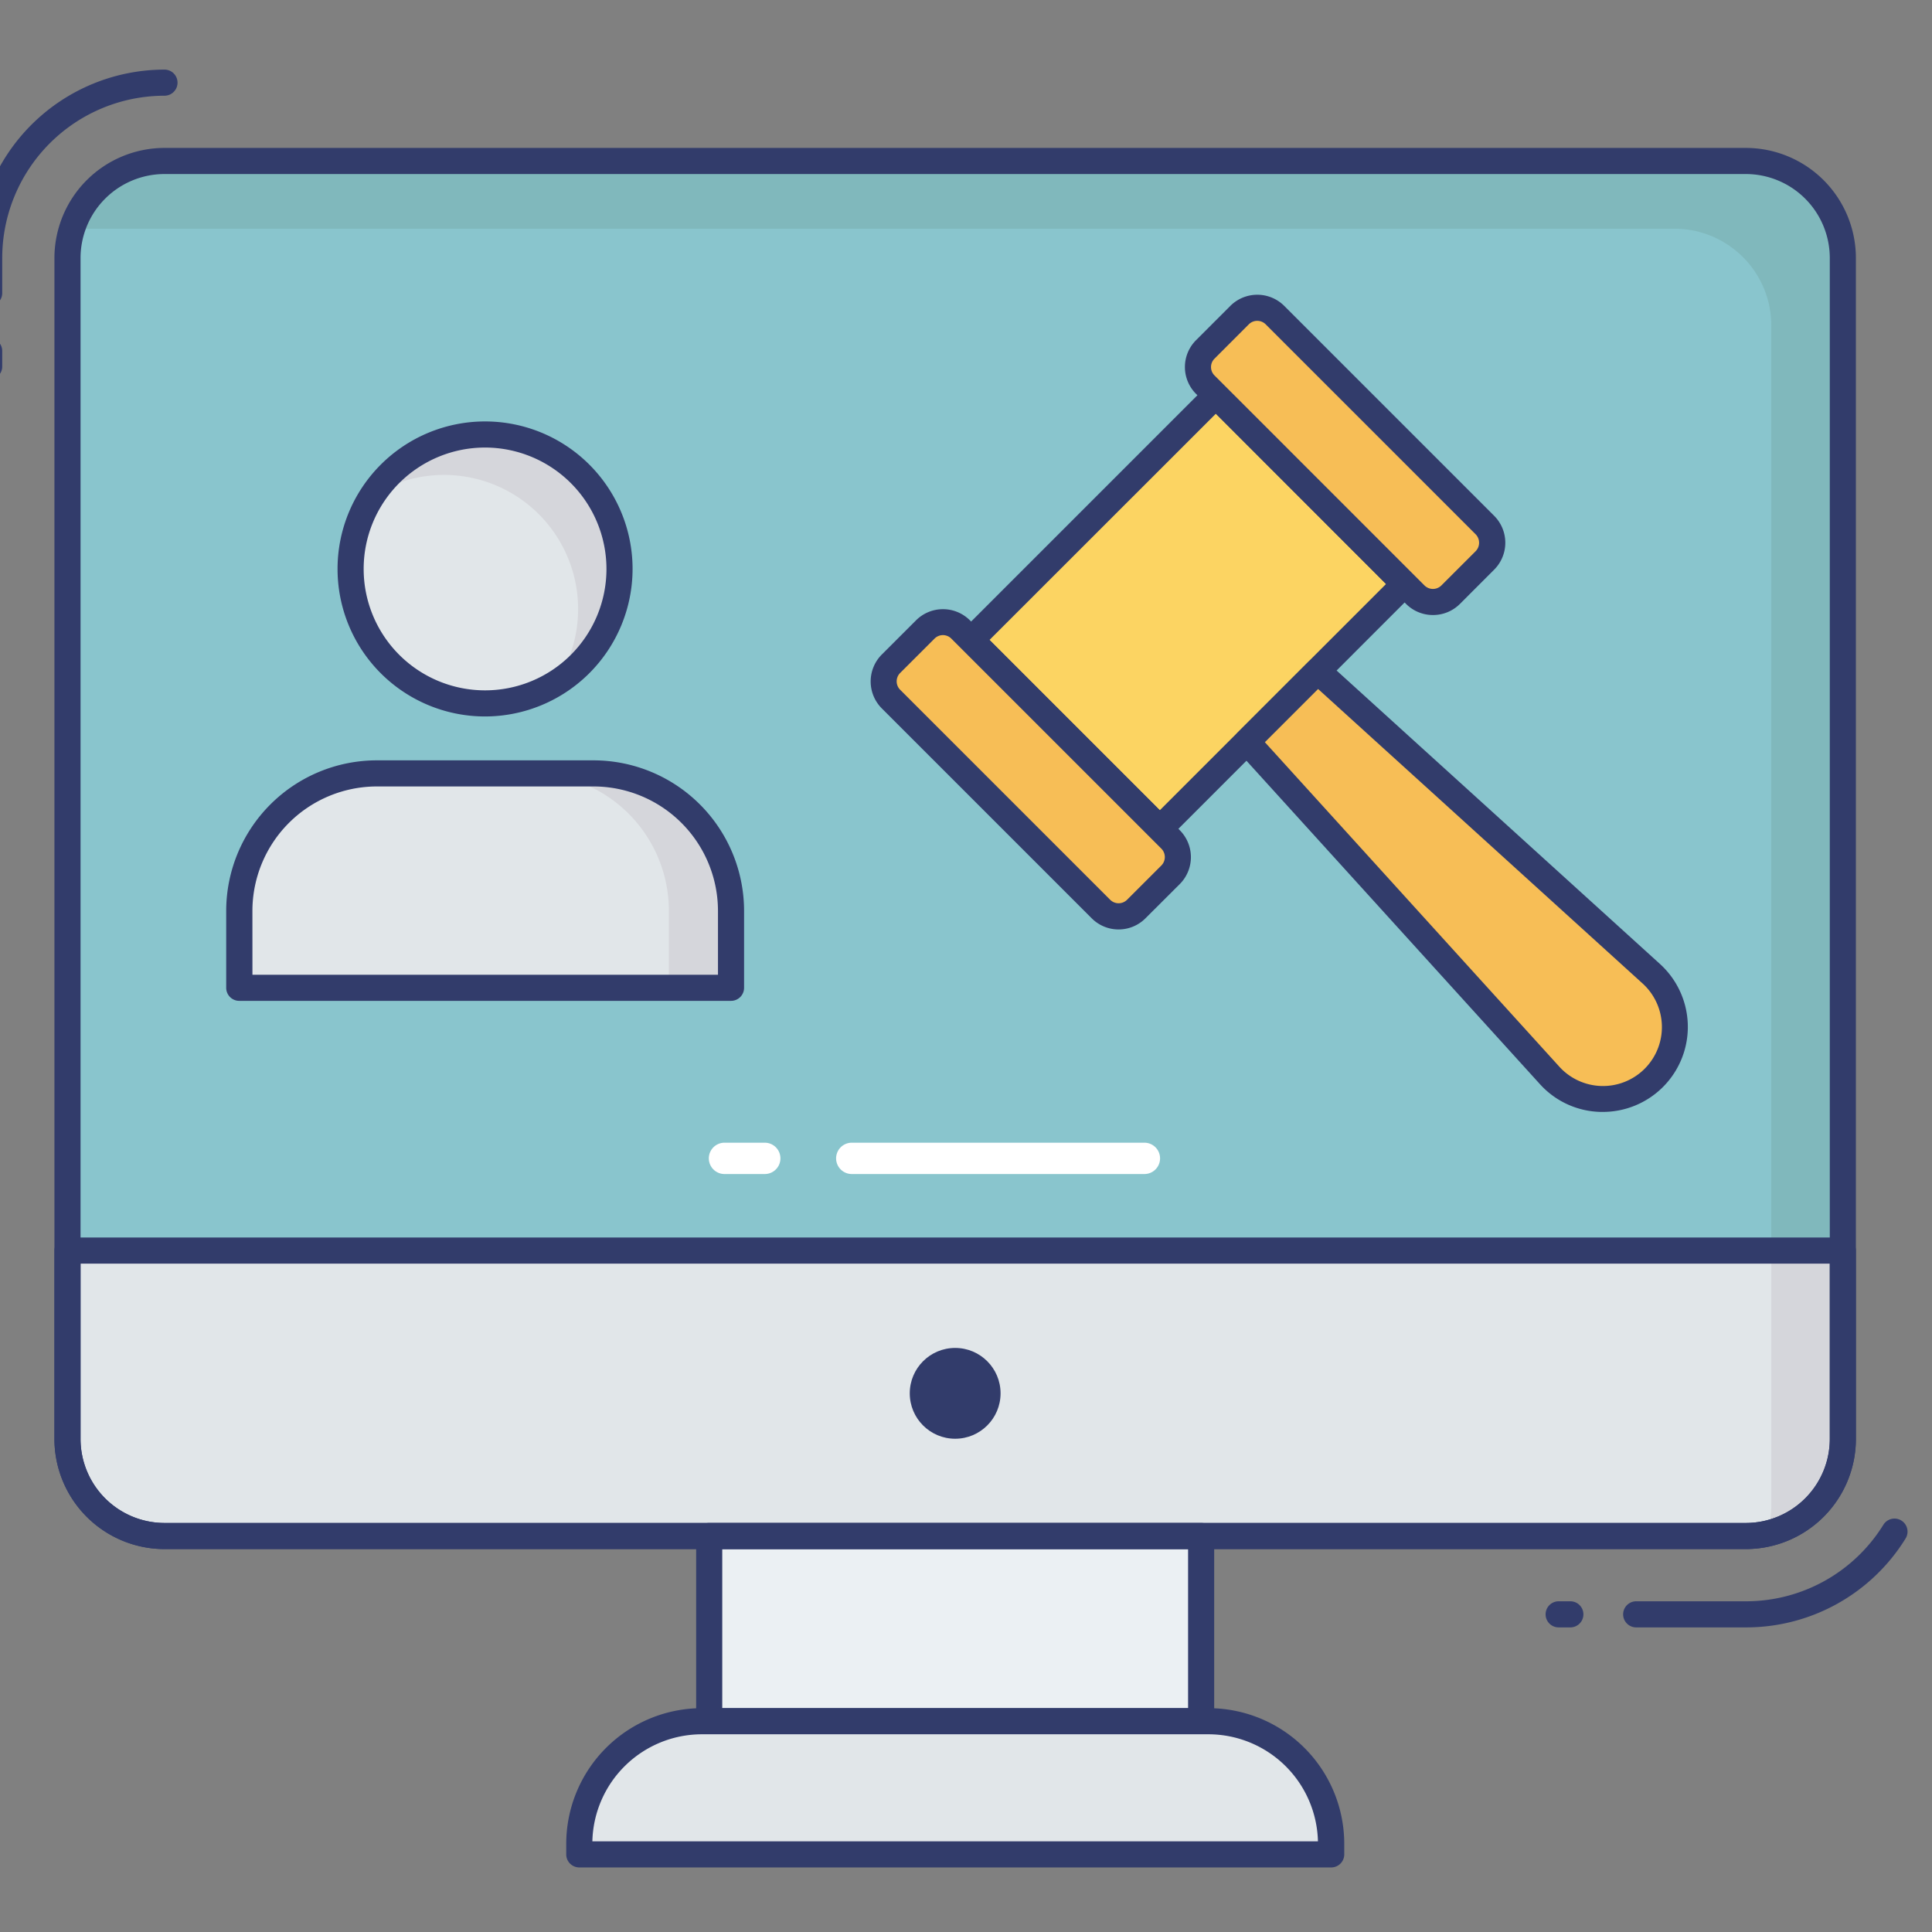 <svg height="512" viewBox="0 0 74 74" width="512" xmlns="http://www.w3.org/2000/svg"><rect x="0" y="0" width="74" height="74" fill="#808080" stroke="none"/><g id="color_line" data-name="color line"><rect fill="#89c5cd" height="52.668" rx="3.715" width="68" x="2.585" y="6.165"/><path d="m2.585 47.9v7.216a3.715 3.715 0 0 0 3.715 3.718h60.57a3.715 3.715 0 0 0 3.715-3.715v-7.219z" fill="#e1e6e9"/><path d="m67.845 47.625h2.739v-37.745a3.715 3.715 0 0 0 -3.714-3.715h-60.57a3.7 3.7 0 0 0 -3.555 2.694 3.707 3.707 0 0 1 .815-.1h60.571a3.715 3.715 0 0 1 3.715 3.715z" fill="#80b8bc"/><path d="m27.164 58.834h18.842v7.092h-18.842z" fill="#ebf0f3"/><path d="m46.006 66.425h-18.842a.5.5 0 0 1 -.5-.5v-7.092a.5.5 0 0 1 .5-.5h18.842a.5.5 0 0 1 .5.5v7.092a.5.5 0 0 1 -.5.5zm-18.342-1h17.842v-6.092h-17.842z" fill="#323c6b"/><path d="m26.886 65.925h19.4a4.7 4.7 0 0 1 4.7 4.7v.4a0 0 0 0 1 0 0h-28.798a0 0 0 0 1 0 0v-.4a4.7 4.7 0 0 1 4.698-4.7z" fill="#e1e6e9"/><path d="m50.981 71.527h-28.793a.5.5 0 0 1 -.5-.5v-.4a5.2 5.2 0 0 1 5.2-5.2h19.4a5.2 5.2 0 0 1 5.2 5.2v.4a.5.5 0 0 1 -.507.5zm-28.292-1h27.791a4.2 4.2 0 0 0 -4.2-4.1h-19.4a4.2 4.2 0 0 0 -4.191 4.1z" fill="#323c6b"/><circle cx="36.585" cy="53.368" fill="#323c6b" r="1.739"/><circle cx="18.579" cy="21.792" fill="#e1e6e9" r="5.15"/><path d="m14.429 29.624h8.3a5.266 5.266 0 0 1 5.266 5.266v2.946a0 0 0 0 1 0 0h-18.831a0 0 0 0 1 0 0v-2.947a5.266 5.266 0 0 1 5.265-5.265z" fill="#e1e6e9"/><path d="m18.579 16.642a5.139 5.139 0 0 0 -4.306 2.336 5.137 5.137 0 0 1 7.027 7.169 5.14 5.14 0 0 0 -2.723-9.505z" fill="#d5d6db"/><path d="m22.729 29.624h-2.375a5.266 5.266 0 0 1 5.266 5.266v2.946h2.375v-2.947a5.266 5.266 0 0 0 -5.266-5.265z" fill="#d5d6db"/><path d="m38.871 18.328h13.255v10.225h-13.255z" fill="#fcd462" transform="matrix(.707 -.707 .707 .707 -3.249 39.038)"/><path d="m44.428 32.242a.5.5 0 0 1 -.354-.146l-7.23-7.23a.5.5 0 0 1 0-.707l9.373-9.373a.515.515 0 0 1 .707 0l7.229 7.23a.5.5 0 0 1 0 .707l-9.372 9.377a.5.5 0 0 1 -.353.142zm-6.528-7.73 6.523 6.523 8.665-8.666-6.518-6.523z" fill="#323c6b"/><path d="m63.244 37.292-12.774-11.592-2.712 2.712 11.592 12.773a2.756 2.756 0 0 0 3.99.1 2.756 2.756 0 0 0 -.096-3.993z" fill="#f7be56"/><path d="m61.394 42.589h-.082a3.228 3.228 0 0 1 -2.332-1.067l-11.592-12.774a.5.5 0 0 1 .017-.689l2.712-2.712a.5.5 0 0 1 .689-.017l12.774 11.592a3.256 3.256 0 0 1 -2.187 5.667zm-12.946-14.161 11.272 12.422a2.257 2.257 0 1 0 3.188-3.187l-12.422-11.273z" fill="#323c6b"/><rect fill="#f7be56" height="13.288" rx=".958" transform="matrix(.707 -.707 .707 .707 2.77 41.534)" width="3.771" x="49.635" y="10.779"/><path d="m54.885 23.557a1.452 1.452 0 0 1 -1.03-.426l-8.041-8.042a1.453 1.453 0 0 1 0-2.062l1.312-1.312a1.461 1.461 0 0 1 2.062 0l8.042 8.042a1.459 1.459 0 0 1 0 2.062l-1.312 1.313a1.455 1.455 0 0 1 -1.033.425zm-6.73-11.268a.454.454 0 0 0 -.323.134l-1.312 1.313a.453.453 0 0 0 0 .646l8.041 8.042a.459.459 0 0 0 .647 0l1.313-1.312a.463.463 0 0 0 0-.647l-8.042-8.042a.457.457 0 0 0 -.324-.134z" fill="#323c6b"/><rect fill="#f7be56" height="13.288" rx=".958" transform="matrix(.707 -.707 .707 .707 -9.269 36.547)" width="3.771" x="37.596" y="22.818"/><g fill="#323c6b"><path d="m42.847 35.6a1.453 1.453 0 0 1 -1.031-.426l-8.042-8.042a1.461 1.461 0 0 1 0-2.061l1.313-1.312a1.46 1.46 0 0 1 2.062 0l8.04 8.041a1.461 1.461 0 0 1 0 2.061l-1.312 1.309a1.452 1.452 0 0 1 -1.03.43zm-6.73-11.274a.456.456 0 0 0 -.324.136l-1.313 1.312a.454.454 0 0 0 0 .647l8.042 8.042a.458.458 0 0 0 .647 0l1.313-1.312a.459.459 0 0 0 0-.647l-8.042-8.042a.456.456 0 0 0 -.323-.136z"/><path d="m66.87 62.333h-4.2a.5.5 0 0 1 0-1h4.2a6.186 6.186 0 0 0 5.269-2.933.5.5 0 0 1 .848.53 7.179 7.179 0 0 1 -6.117 3.403z"/><path d="m60.147 62.333h-.447a.5.5 0 0 1 0-1h.448a.5.5 0 0 1 0 1z"/><path d="m-.415 14.538a.5.5 0 0 1 -.5-.5v-.594a.5.5 0 0 1 .5-.5.5.5 0 0 1 .5.5v.594a.5.5 0 0 1 -.5.5z"/><path d="m-.415 11.725a.5.5 0 0 1 -.5-.5v-1.345a7.223 7.223 0 0 1 7.215-7.214.5.5 0 0 1 0 1 6.222 6.222 0 0 0 -6.215 6.214v1.345a.5.5 0 0 1 -.5.5z"/></g><path d="m67.845 48.25v9.466a3.677 3.677 0 0 1 -.16 1.022 3.712 3.712 0 0 0 2.9-3.619v-6.869z" fill="#d5d6db"/><path d="m66.87 59.333h-60.57a4.219 4.219 0 0 1 -4.215-4.215v-7.218a.5.5 0 0 1 .5-.5h68a.5.5 0 0 1 .5.5v7.216a4.219 4.219 0 0 1 -4.215 4.217zm-63.785-10.933v6.716a3.219 3.219 0 0 0 3.215 3.217h60.57a3.219 3.219 0 0 0 3.215-3.215v-6.718z" fill="#323c6b"/><path d="m66.87 59.333h-60.57a4.219 4.219 0 0 1 -4.215-4.215v-45.238a4.219 4.219 0 0 1 4.215-4.214h60.57a4.219 4.219 0 0 1 4.215 4.214v45.239a4.219 4.219 0 0 1 -4.215 4.214zm-60.57-52.667a3.219 3.219 0 0 0 -3.215 3.214v45.239a3.219 3.219 0 0 0 3.215 3.214h60.57a3.219 3.219 0 0 0 3.215-3.215v-45.238a3.219 3.219 0 0 0 -3.215-3.214z" fill="#323c6b"/><path d="m18.579 27.442a5.65 5.65 0 1 1 5.65-5.65 5.656 5.656 0 0 1 -5.65 5.65zm0-10.3a4.65 4.65 0 1 0 4.65 4.65 4.655 4.655 0 0 0 -4.65-4.65z" fill="#323c6b"/><path d="m28 38.335h-18.836a.5.5 0 0 1 -.5-.5v-2.946a5.772 5.772 0 0 1 5.766-5.766h8.3a5.772 5.772 0 0 1 5.77 5.766v2.946a.5.5 0 0 1 -.5.5zm-18.331-1h17.831v-2.446a4.771 4.771 0 0 0 -4.766-4.766h-8.3a4.771 4.771 0 0 0 -4.766 4.766z" fill="#323c6b"/><path d="m43.833 44.968h-11.208a.6.6 0 0 1 0-1.2h11.208a.6.6 0 0 1 0 1.2z" fill="#fff"/><path d="m29.292 44.968h-1.542a.6.6 0 0 1 0-1.2h1.542a.6.6 0 0 1 0 1.2z" fill="#fff"/></g></svg>